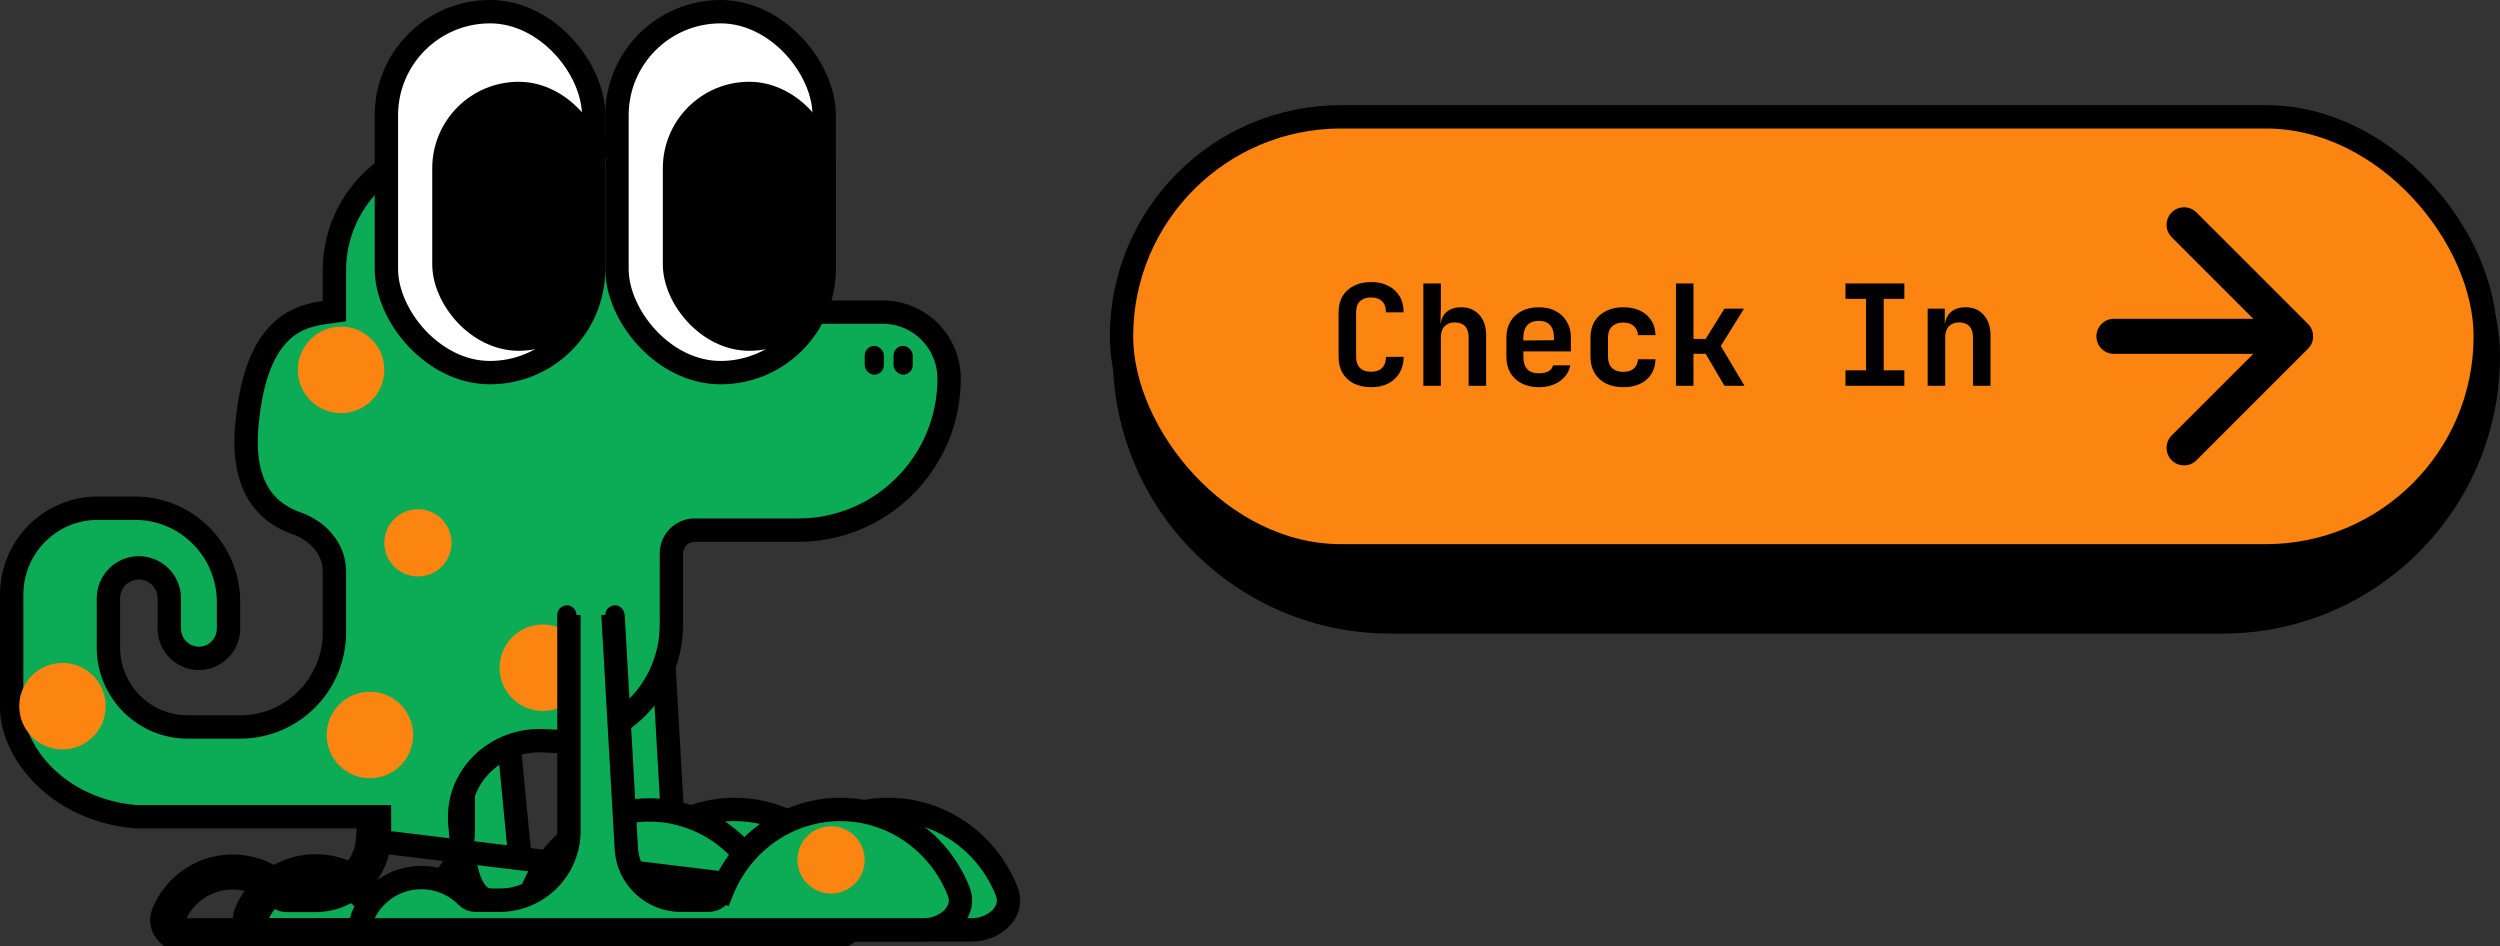 <svg width="214" height="81" viewBox="0 0 214 81" fill="none" xmlns="http://www.w3.org/2000/svg">
<rect x="0" y="0" width="214" height="81" fill="#333333" stroke="none"/>
<path d="M44.043 76.722L44.043 76.722L44.076 76.756C44.268 76.952 44.53 77.062 44.804 77.062H46.875C50.154 77.062 52.813 74.404 52.813 71.124V50.525C52.813 49.518 53.63 48.701 54.638 48.701C55.605 48.701 56.404 49.456 56.459 50.422L57.725 72.644C57.866 75.124 59.918 77.062 62.402 77.062H64.743C65.273 77.062 65.737 76.736 65.928 76.26L65.001 75.887L65.929 76.26C66.481 74.885 67.291 73.638 68.31 72.589C69.328 71.54 70.536 70.71 71.863 70.144C73.19 69.578 74.611 69.287 76.045 69.287C77.48 69.287 78.901 69.578 80.228 70.144C81.555 70.71 82.763 71.54 83.781 72.589C84.8 73.638 85.609 74.885 86.162 76.26C86.503 77.106 86.304 77.889 85.756 78.507C85.186 79.149 84.237 79.598 83.172 79.598H36.264C35.83 79.598 35.462 79.413 35.259 79.183C35.078 78.978 35.029 78.758 35.136 78.5C35.41 77.835 35.813 77.231 36.32 76.722C36.828 76.214 37.43 75.81 38.092 75.535C38.755 75.26 39.465 75.118 40.182 75.118C40.898 75.118 41.608 75.26 42.271 75.535C42.933 75.81 43.535 76.214 44.043 76.722Z" fill="#0CAC56" stroke="black" stroke-width="2"/>
<path d="M30.884 76.722L30.884 76.722L30.918 76.756C31.109 76.951 31.371 77.062 31.645 77.062H33.716C36.996 77.062 39.654 74.404 39.654 71.124V62.093C39.654 61.056 40.495 60.215 41.532 60.215C42.499 60.215 43.309 60.95 43.401 61.913L44.44 72.75C44.675 75.195 46.729 77.062 49.186 77.062H51.584C52.115 77.062 52.578 76.736 52.77 76.26C53.322 74.885 54.132 73.638 55.151 72.589C56.169 71.54 57.377 70.71 58.704 70.144C60.031 69.578 61.452 69.287 62.886 69.287C64.321 69.287 65.742 69.578 67.069 70.144C68.396 70.71 69.604 71.54 70.622 72.589L71.34 71.893M30.884 76.722L31.592 76.016C30.992 75.415 30.28 74.937 29.496 74.612C28.712 74.286 27.871 74.118 27.023 74.118C26.174 74.118 25.334 74.286 24.55 74.612C23.766 74.937 23.053 75.415 22.453 76.016C21.853 76.618 21.377 77.332 21.053 78.118C20.516 79.417 21.7 80.598 23.105 80.598L70.013 80.598C72.68 80.598 74.926 78.361 73.931 75.887C73.33 74.393 72.45 73.036 71.34 71.893M30.884 76.722C30.377 76.214 29.774 75.81 29.112 75.535C28.45 75.26 27.74 75.118 27.023 75.118C26.306 75.118 25.596 75.26 24.933 75.535C24.271 75.81 23.669 76.214 23.162 76.722C22.654 77.231 22.252 77.835 21.977 78.5C21.87 78.758 21.919 78.978 22.1 79.183C22.303 79.413 22.671 79.598 23.105 79.598L70.013 79.598C71.078 79.598 72.027 79.149 72.597 78.507C73.145 77.889 73.344 77.106 73.003 76.26C72.451 74.885 71.641 73.638 70.622 72.589L71.34 71.893M30.884 76.722L71.34 71.893" fill="#0CAC56" stroke="black" stroke-width="2"/>
<path d="M27.771 26.754L28.628 26.631V25.764V23.136C28.628 17.265 33.363 12.514 39.194 12.514H58.47C62.171 12.514 65.18 15.53 65.18 19.262V25.718V26.718H66.18H75.575C78.701 26.718 81.243 29.266 81.243 32.419C81.243 39.581 75.466 45.379 68.351 45.379H59.47C58.365 45.379 57.47 46.274 57.47 47.379V53.481C57.47 58.988 53.034 63.445 47.568 63.457L46.463 63.409C42.514 63.236 39.044 66.408 39.359 70.475C39.473 71.945 39.655 73.438 39.957 74.584C40.105 75.149 40.301 75.702 40.577 76.136C40.841 76.552 41.328 77.079 42.096 77.079H44.34C44.873 77.079 45.334 76.75 45.524 76.276C46.074 74.907 46.879 73.665 47.891 72.62C48.904 71.575 50.104 70.748 51.422 70.184C52.741 69.621 54.153 69.331 55.578 69.331C57.004 69.331 58.416 69.621 59.734 70.184C61.053 70.748 62.253 71.575 63.265 72.62C64.278 73.665 65.082 74.907 65.632 76.276C65.665 76.359 65.698 76.442 65.729 76.526L65.729 76.526C66.023 77.31 65.833 78.031 65.329 78.598C64.805 79.188 63.939 79.598 62.967 79.598H16.016C15.59 79.598 15.228 79.415 15.027 79.188C14.849 78.985 14.801 78.765 14.907 78.508C15.18 77.846 15.58 77.245 16.084 76.738C16.588 76.232 17.186 75.83 17.844 75.556C18.502 75.283 19.206 75.142 19.918 75.142C20.63 75.142 21.335 75.283 21.993 75.556C22.651 75.83 23.249 76.232 23.753 76.738L23.753 76.738L23.786 76.772L23.787 76.772C23.977 76.967 24.238 77.079 24.515 77.079H26.986C30.027 77.079 32.484 74.603 32.484 71.559V70.913V69.913H31.484H11.61C4.689 69.289 1 64.181 1 60.583V50.898C1 46.811 4.297 43.505 8.353 43.505H11.565C15.977 43.505 19.561 47.1 19.561 51.544V53.804C19.561 55.217 18.422 56.355 17.027 56.355C15.632 56.355 14.493 55.217 14.493 53.804L14.493 51.221C14.493 49.782 13.331 48.607 11.887 48.607C10.443 48.607 9.28 49.782 9.28 51.221V55.418C9.28 59.175 12.312 62.229 16.063 62.229H20.561C25.021 62.229 28.628 58.597 28.628 54.127V48.933C28.628 46.892 27.107 45.404 25.43 44.815C24.244 44.398 23.01 43.67 22.164 42.321C21.318 40.974 20.773 38.872 21.23 35.539L21.232 35.528L21.233 35.517C21.697 31.479 22.928 29.404 24.151 28.294C25.378 27.178 26.736 26.903 27.771 26.754ZM31.47 71.913C31.29 74.244 29.351 76.079 26.986 76.079H24.515C24.51 76.079 24.505 76.077 24.501 76.073L24.462 76.033C23.865 75.433 23.157 74.958 22.377 74.633C21.598 74.309 20.762 74.142 19.918 74.142C19.074 74.142 18.239 74.309 17.459 74.633C16.68 74.958 15.972 75.433 15.375 76.033C14.778 76.632 14.305 77.344 13.982 78.127C13.449 79.421 14.623 80.598 16.016 80.598H62.967C65.451 80.598 67.54 78.511 66.665 76.175L31.47 71.913Z" fill="#0CAC56" stroke="black" stroke-width="2"/>
<circle cx="35.776" cy="46.467" r="2.878" fill="#FB8510"/>
<circle cx="29.196" cy="31.664" r="3.701" fill="#FB8510"/>
<circle cx="31.664" cy="62.916" r="3.701" fill="#FB8510"/>
<circle cx="5.346" cy="60.449" r="3.701" fill="#FB8510"/>
<circle cx="46.467" cy="57.159" r="3.701" fill="#FB8510"/>
<rect x="33.075" y="1" width="17.738" height="30.897" rx="8.869" fill="white" stroke="black" stroke-width="2"/>
<rect x="38" y="8" width="12.804" height="21.028" rx="6.402" fill="black" stroke="black" stroke-width="2"/>
<rect x="52.813" y="1" width="17.738" height="30.897" rx="8.869" fill="white" stroke="black" stroke-width="2"/>
<rect x="57.738" y="8" width="12.804" height="21.028" rx="6.402" fill="black" stroke="black" stroke-width="2"/>
<path d="M39.931 76.722L39.931 76.722L39.964 76.756C40.156 76.952 40.418 77.062 40.692 77.062H42.763C46.042 77.062 48.701 74.404 48.701 71.124V50.525C48.701 49.518 49.518 48.701 50.525 48.701C51.493 48.701 52.292 49.456 52.347 50.422L53.613 72.644C53.754 75.124 55.806 77.062 58.29 77.062H60.631C61.161 77.062 61.625 76.736 61.816 76.26L60.889 75.887L61.816 76.26C62.369 74.885 63.179 73.638 64.198 72.589C65.216 71.54 66.424 70.71 67.751 70.144C69.078 69.578 70.499 69.287 71.933 69.287C73.368 69.287 74.789 69.578 76.116 70.144C77.443 70.71 78.65 71.54 79.669 72.589C80.688 73.638 81.497 74.885 82.05 76.26C82.391 77.106 82.192 77.889 81.644 78.507C81.074 79.149 80.124 79.598 79.06 79.598H32.152C31.718 79.598 31.35 79.413 31.147 79.183C30.966 78.978 30.917 78.758 31.024 78.5C31.298 77.835 31.701 77.231 32.208 76.722C32.715 76.214 33.318 75.81 33.98 75.535C34.643 75.26 35.352 75.118 36.069 75.118C36.786 75.118 37.496 75.26 38.159 75.535C38.821 75.81 39.423 76.214 39.931 76.722Z" fill="#0CAC56" stroke="black" stroke-width="2"/>
<rect x="76.486" y="29.607" width="1.645" height="2.467" rx="0.822" fill="black"/>
<rect x="74.019" y="29.607" width="1.645" height="2.467" rx="0.822" fill="black"/>
<rect x="46.056" y="46.879" width="8.224" height="5.757" fill="#0CAC56"/>
<circle cx="48.523" cy="52.636" r="0.822" fill="black"/>
<circle cx="52.636" cy="52.636" r="0.822" fill="black"/>
<circle cx="71.14" cy="73.608" r="2.878" fill="#FB8510"/>
<path d="M96.259 30.486C96.259 22.295 102.9 15.654 111.091 15.654H198.168C206.359 15.654 213 22.295 213 30.486C213 43.05 202.815 53.234 190.252 53.234H119.007C106.444 53.234 96.259 43.05 96.259 30.486Z" fill="black" stroke="black" stroke-width="2"/>
<rect x="96" y="10" width="116.741" height="37.58" rx="18.79" fill="#FB8510" stroke="black" stroke-width="2"/>
<path d="M117.367 33.142C116.807 33.142 116.315 33.038 115.891 32.83C115.475 32.614 115.151 32.314 114.919 31.93C114.695 31.538 114.583 31.078 114.583 30.55V26.734C114.583 26.198 114.695 25.738 114.919 25.354C115.151 24.97 115.475 24.674 115.891 24.466C116.315 24.25 116.807 24.142 117.367 24.142C117.935 24.142 118.423 24.25 118.831 24.466C119.247 24.674 119.571 24.97 119.803 25.354C120.035 25.738 120.151 26.198 120.151 26.734H118.639C118.639 26.318 118.527 26.002 118.303 25.786C118.087 25.57 117.775 25.462 117.367 25.462C116.959 25.462 116.643 25.57 116.419 25.786C116.195 26.002 116.083 26.314 116.083 26.722V30.55C116.083 30.958 116.195 31.274 116.419 31.498C116.643 31.714 116.959 31.822 117.367 31.822C117.775 31.822 118.087 31.714 118.303 31.498C118.527 31.274 118.639 30.958 118.639 30.55H120.151C120.151 31.07 120.035 31.526 119.803 31.918C119.571 32.31 119.247 32.614 118.831 32.83C118.423 33.038 117.935 33.142 117.367 33.142ZM121.838 33.022V24.262H123.338V26.422L123.302 27.682H123.71L123.302 28.03C123.302 27.486 123.458 27.062 123.77 26.758C124.09 26.454 124.526 26.302 125.078 26.302C125.726 26.302 126.242 26.518 126.626 26.95C127.018 27.382 127.214 27.962 127.214 28.69V33.022H125.714V28.846C125.714 28.446 125.61 28.138 125.402 27.922C125.194 27.706 124.902 27.598 124.526 27.598C124.158 27.598 123.866 27.71 123.65 27.934C123.442 28.158 123.338 28.478 123.338 28.894V33.022H121.838ZM131.721 33.142C131.161 33.142 130.673 33.034 130.257 32.818C129.841 32.602 129.517 32.302 129.285 31.918C129.061 31.526 128.949 31.07 128.949 30.55V28.894C128.949 28.374 129.061 27.922 129.285 27.538C129.517 27.146 129.841 26.842 130.257 26.626C130.673 26.41 131.161 26.302 131.721 26.302C132.273 26.302 132.753 26.41 133.161 26.626C133.577 26.842 133.897 27.146 134.121 27.538C134.353 27.922 134.469 28.374 134.469 28.894V30.082H130.401V30.55C130.401 31.014 130.513 31.366 130.737 31.606C130.961 31.838 131.293 31.954 131.733 31.954C132.069 31.954 132.341 31.898 132.549 31.786C132.757 31.666 132.889 31.494 132.945 31.27H134.421C134.309 31.838 134.005 32.294 133.509 32.638C133.021 32.974 132.425 33.142 131.721 33.142ZM133.017 29.242V28.882C133.017 28.426 132.909 28.078 132.693 27.838C132.477 27.59 132.153 27.466 131.721 27.466C131.289 27.466 130.961 27.59 130.737 27.838C130.513 28.086 130.401 28.438 130.401 28.894V29.146L133.125 29.122L133.017 29.242ZM138.941 33.142C138.381 33.142 137.889 33.038 137.465 32.83C137.049 32.614 136.725 32.314 136.493 31.93C136.261 31.538 136.145 31.078 136.145 30.55V28.894C136.145 28.358 136.261 27.898 136.493 27.514C136.725 27.13 137.049 26.834 137.465 26.626C137.889 26.41 138.381 26.302 138.941 26.302C139.773 26.302 140.437 26.518 140.933 26.95C141.429 27.374 141.689 27.954 141.713 28.69H140.213C140.189 28.346 140.065 28.082 139.841 27.898C139.625 27.706 139.325 27.61 138.941 27.61C138.541 27.61 138.225 27.722 137.993 27.946C137.761 28.162 137.645 28.474 137.645 28.882V30.55C137.645 30.958 137.761 31.274 137.993 31.498C138.225 31.722 138.541 31.834 138.941 31.834C139.325 31.834 139.625 31.742 139.841 31.558C140.065 31.366 140.189 31.098 140.213 30.754H141.713C141.689 31.49 141.429 32.074 140.933 32.506C140.437 32.93 139.773 33.142 138.941 33.142ZM143.46 33.022V24.262H144.96V29.014H146.004L147.612 26.422H149.292L147.3 29.614L149.328 33.022H147.612L146.004 30.286H144.96V33.022H143.46ZM157.971 33.022V31.702H159.735V25.582H157.971V24.262H163.011V25.582H161.247V31.702H163.011V33.022H157.971ZM165.01 33.022V26.422H166.474V27.682H166.882L166.474 28.03C166.474 27.486 166.63 27.062 166.942 26.758C167.262 26.454 167.698 26.302 168.25 26.302C168.898 26.302 169.414 26.518 169.798 26.95C170.19 27.382 170.386 27.962 170.386 28.69V33.022H168.886V28.846C168.886 28.446 168.782 28.138 168.574 27.922C168.366 27.706 168.074 27.598 167.698 27.598C167.33 27.598 167.038 27.71 166.822 27.934C166.614 28.158 166.51 28.478 166.51 28.894V33.022H165.01Z" fill="black"/>
<path d="M180.954 27.29C180.125 27.29 179.454 27.962 179.454 28.79C179.454 29.619 180.125 30.29 180.954 30.29L180.954 27.29ZM197.564 29.851C198.15 29.265 198.15 28.315 197.564 27.73L188.018 18.184C187.432 17.598 186.482 17.598 185.897 18.184C185.311 18.769 185.311 19.719 185.897 20.305L194.382 28.79L185.897 37.275C185.311 37.861 185.311 38.811 185.897 39.397C186.482 39.983 187.432 39.983 188.018 39.397L197.564 29.851ZM180.954 30.29L196.503 30.29L196.503 27.29L180.954 27.29L180.954 30.29Z" fill="black"/>
</svg>
